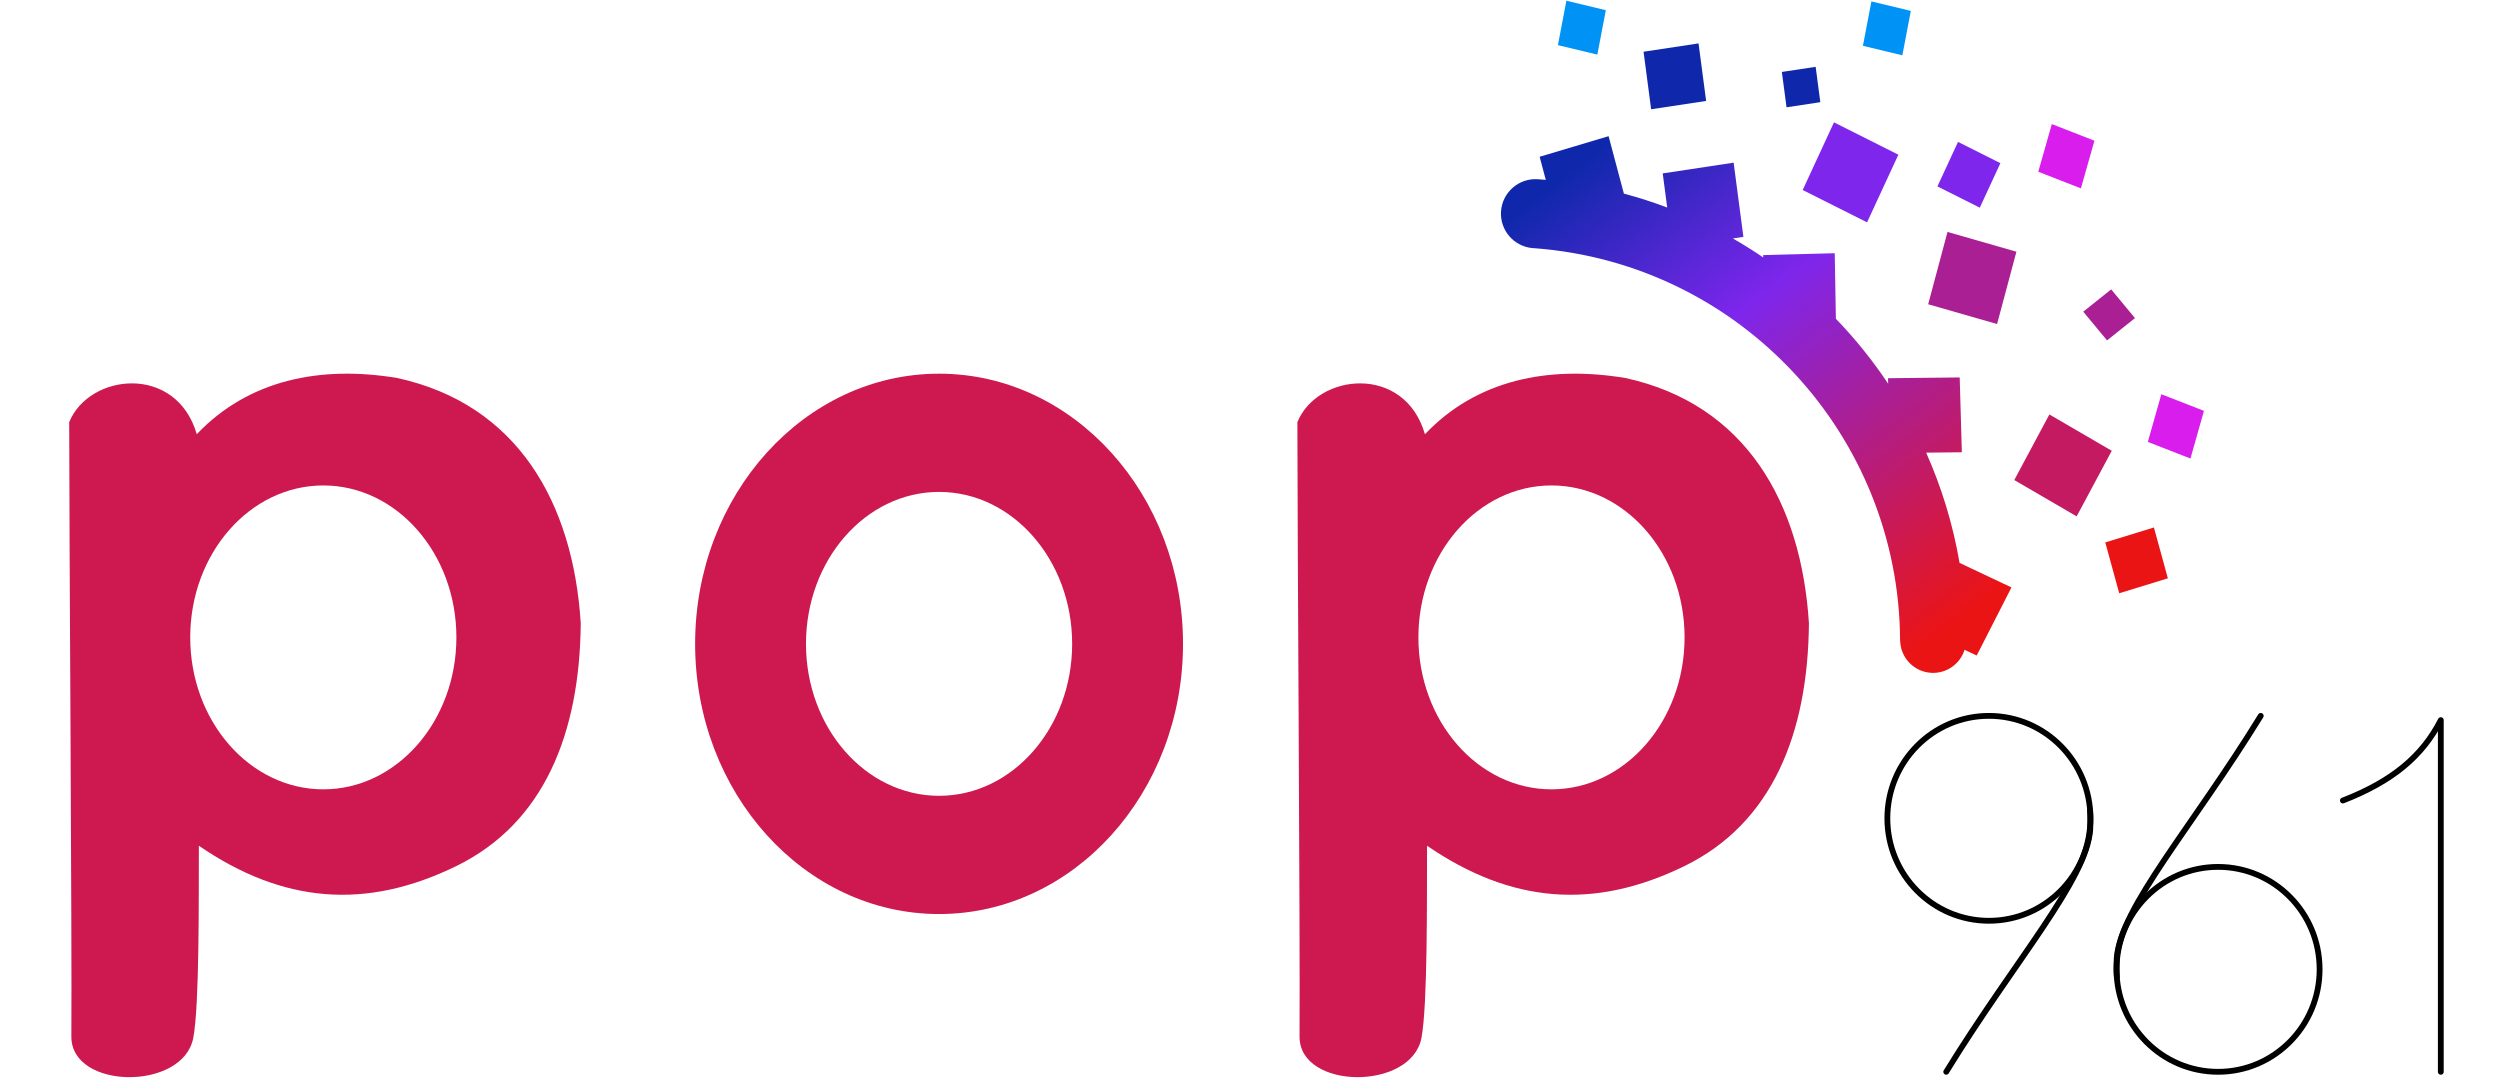 <?xml version="1.0" encoding="UTF-8" standalone="no"?><!DOCTYPE svg PUBLIC "-//W3C//DTD SVG 1.1//EN" "http://www.w3.org/Graphics/SVG/1.1/DTD/svg11.dtd"><svg width="100%" height="100%" viewBox="0 0 719 310" version="1.1" xmlns="http://www.w3.org/2000/svg" xmlns:xlink="http://www.w3.org/1999/xlink" xml:space="preserve" xmlns:serif="http://www.serif.com/" style="fill-rule:evenodd;clip-rule:evenodd;stroke-linecap:round;stroke-linejoin:round;stroke-miterlimit:1.5;"><g><g id="_961" serif:id="961"><path d="M673.813,230.23c14.237,-5.531 22.854,-12.743 28.161,-23.123l0,101.145" style="fill:none;stroke:#000;stroke-width:1.67px;"/><g><path d="M559.734,308.252c19.686,-32.01 40.373,-55.152 41.419,-69.709c0.071,-0.985 0.091,-3.845 -0.045,-5.434" style="fill:none;stroke:#000;stroke-width:1.67px;"/><ellipse cx="572.006" cy="235.35" rx="29.203" ry="29.466" style="fill:none;stroke:#000;stroke-width:1.67px;"/></g><g><path d="M650.189,205.884c-19.687,32.01 -40.374,55.152 -41.42,69.709c-0.071,0.986 -0.091,3.845 0.045,5.435" style="fill:none;stroke:#000;stroke-width:1.67px;"/><ellipse cx="637.916" cy="278.786" rx="29.203" ry="29.466" style="fill:none;stroke:#000;stroke-width:1.67px;"/></g></g><g><g><path d="M623.478,166.323l-4.012,-14.623l-13.989,4.299l4.012,14.624l13.989,-4.3Z" style="fill:#eb1414;"/><path d="M597.248,148.507l10.094,-18.863l-17.942,-10.447l-10.094,18.863l17.942,10.447Z" style="fill:#c41a61;"/><path d="M574.359,93.193l5.563,-20.799l-19.82,-5.688l-5.563,20.798l19.82,5.689Z" style="fill:#aa1f94;"/><path d="M614.017,91.486l-6.846,-8.261l-8.03,6.412l6.846,8.262l8.03,-6.413Z" style="fill:#aa1f94;"/><path d="M536.967,63.945l9.001,-19.455l-18.515,-9.298l-9.001,19.454l18.515,9.299Z" style="fill:#7e26ec;"/><path d="M569.387,59.727l5.922,-12.799l-12.181,-6.118l-5.922,12.8l12.181,6.117Z" style="fill:#7e26ec;"/><path d="M490.682,29.031l-2.181,-16.549l-15.815,2.395l2.181,16.549l15.815,-2.395Z" style="fill:#0f28ab;"/><path d="M523.524,29.389l-1.341,-10.17l-9.719,1.472l1.341,10.17l9.719,-1.472Z" style="fill:#0f28ab;"/><path d="M442.336,51.55l0,-0.001c0.746,0.054 1.49,0.113 2.232,0.179l-1.769,-6.642l19.831,-5.924l4.401,16.519c4.246,1.133 8.403,2.471 12.461,4.002l-1.293,-9.811l20.393,-3.089l2.813,21.34l-3.031,0.46c2.984,1.708 5.893,3.529 8.723,5.456l-0.012,-0.668l20.583,-0.541l0.332,18.848c5.554,5.758 10.589,12.013 15.038,18.683l-0.045,-1.589l20.619,-0.218l0.617,21.521l-10.268,0.108c4.456,10.008 7.717,20.643 9.61,31.708l14.926,7.054l-9.997,19.587l-3.489,-1.649c-1.265,4.042 -5.142,6.858 -9.533,6.631l-0.002,0.002l-0.003,-0.002c-0.062,-0.004 -0.123,-0.007 -0.185,-0.012c-4.866,-0.348 -8.614,-4.319 -8.794,-9.085c-0.018,-0.097 -0.027,-0.191 -0.028,-0.281c-0.253,-58.683 -45.661,-108.247 -105.081,-112.743c-0.157,-0.004 -0.314,-0.012 -0.472,-0.023c-5.476,-0.392 -9.605,-5.151 -9.213,-10.621c0.392,-5.469 5.156,-9.591 10.632,-9.199l0.004,0Z" style="fill:url(#_Linear1);"/></g><path d="M459.397,15.705l2.437,-12.77l-11.341,-2.726l-2.437,12.771l11.341,2.725Z" style="fill:#0093f5;"/><path d="M547.117,15.906l2.438,-12.771l-11.341,-2.726l-2.438,12.771l11.341,2.726Z" style="fill:#0093f5;"/><path d="M629.971,131.874l3.89,-13.707l-12.257,-4.784l-3.891,13.707l12.258,4.784Z" style="fill:#d91dec;"/><path d="M598.468,54.176l3.89,-13.707l-12.257,-4.784l-3.89,13.707l12.257,4.784Z" style="fill:#d91dec;"/></g><g><path d="M373.125,121.422c0,31.564 0.813,148.166 0.624,176.681c-0.101,15.349 32.137,15.678 35.061,0.408c1.796,-9.383 1.55,-40.124 1.608,-55.28c24.153,16.575 48.061,18.569 74.066,5.832c25.236,-12.339 35.476,-38.148 35.766,-69.796c-2.18,-34.66 -18.16,-62.992 -52.755,-70.547c-22.175,-3.69 -42.827,0.537 -57.677,16.16c-5.892,-20.268 -30.961,-17.564 -36.693,-3.458Zm73.084,18.192c21.125,0 38.275,19.581 38.275,43.7c0,24.118 -17.15,43.7 -38.275,43.7c-21.126,0 -38.276,-19.582 -38.276,-43.7c0,-24.119 17.15,-43.7 38.276,-43.7Z" style="fill:#cd194f;"/><path d="M270.076,107.471c38.722,0 70.159,34.818 70.159,77.703c0,42.886 -31.437,77.703 -70.159,77.703c-38.721,0 -70.158,-34.817 -70.158,-77.703c0,-42.885 31.437,-77.703 70.158,-77.703Zm0,34.003c21.126,0 38.276,19.582 38.276,43.7c0,24.119 -17.15,43.7 -38.276,43.7c-21.125,0 -38.275,-19.581 -38.275,-43.7c0,-24.118 17.15,-43.7 38.275,-43.7Z" style="fill:#cd194f;"/><path d="M19.901,121.422c0,31.564 0.813,148.166 0.624,176.681c-0.101,15.349 32.137,15.678 35.061,0.408c1.796,-9.383 1.55,-40.124 1.608,-55.28c24.153,16.575 48.061,18.569 74.067,5.832c25.235,-12.339 35.475,-38.148 35.765,-69.796c-2.18,-34.66 -18.16,-62.992 -52.755,-70.547c-22.175,-3.69 -42.827,0.537 -57.677,16.16c-5.892,-20.268 -30.961,-17.564 -36.693,-3.458Zm73.084,18.192c21.125,0 38.276,19.581 38.276,43.7c0,24.118 -17.151,43.7 -38.276,43.7c-21.125,0 -38.276,-19.582 -38.276,-43.7c0,-24.119 17.151,-43.7 38.276,-43.7Z" style="fill:#cd194f;"/></g></g><defs><linearGradient id="_Linear1" x1="0" y1="0" x2="1" y2="0" gradientUnits="userSpaceOnUse" gradientTransform="matrix(-102.646,-135.942,147.2,-111.147,563.836,178.436)"><stop offset="0" style="stop-color:#eb1414;stop-opacity:1"/><stop offset="0.64" style="stop-color:#7e26ec;stop-opacity:1"/><stop offset="1" style="stop-color:#0f28ab;stop-opacity:1"/></linearGradient></defs></svg>